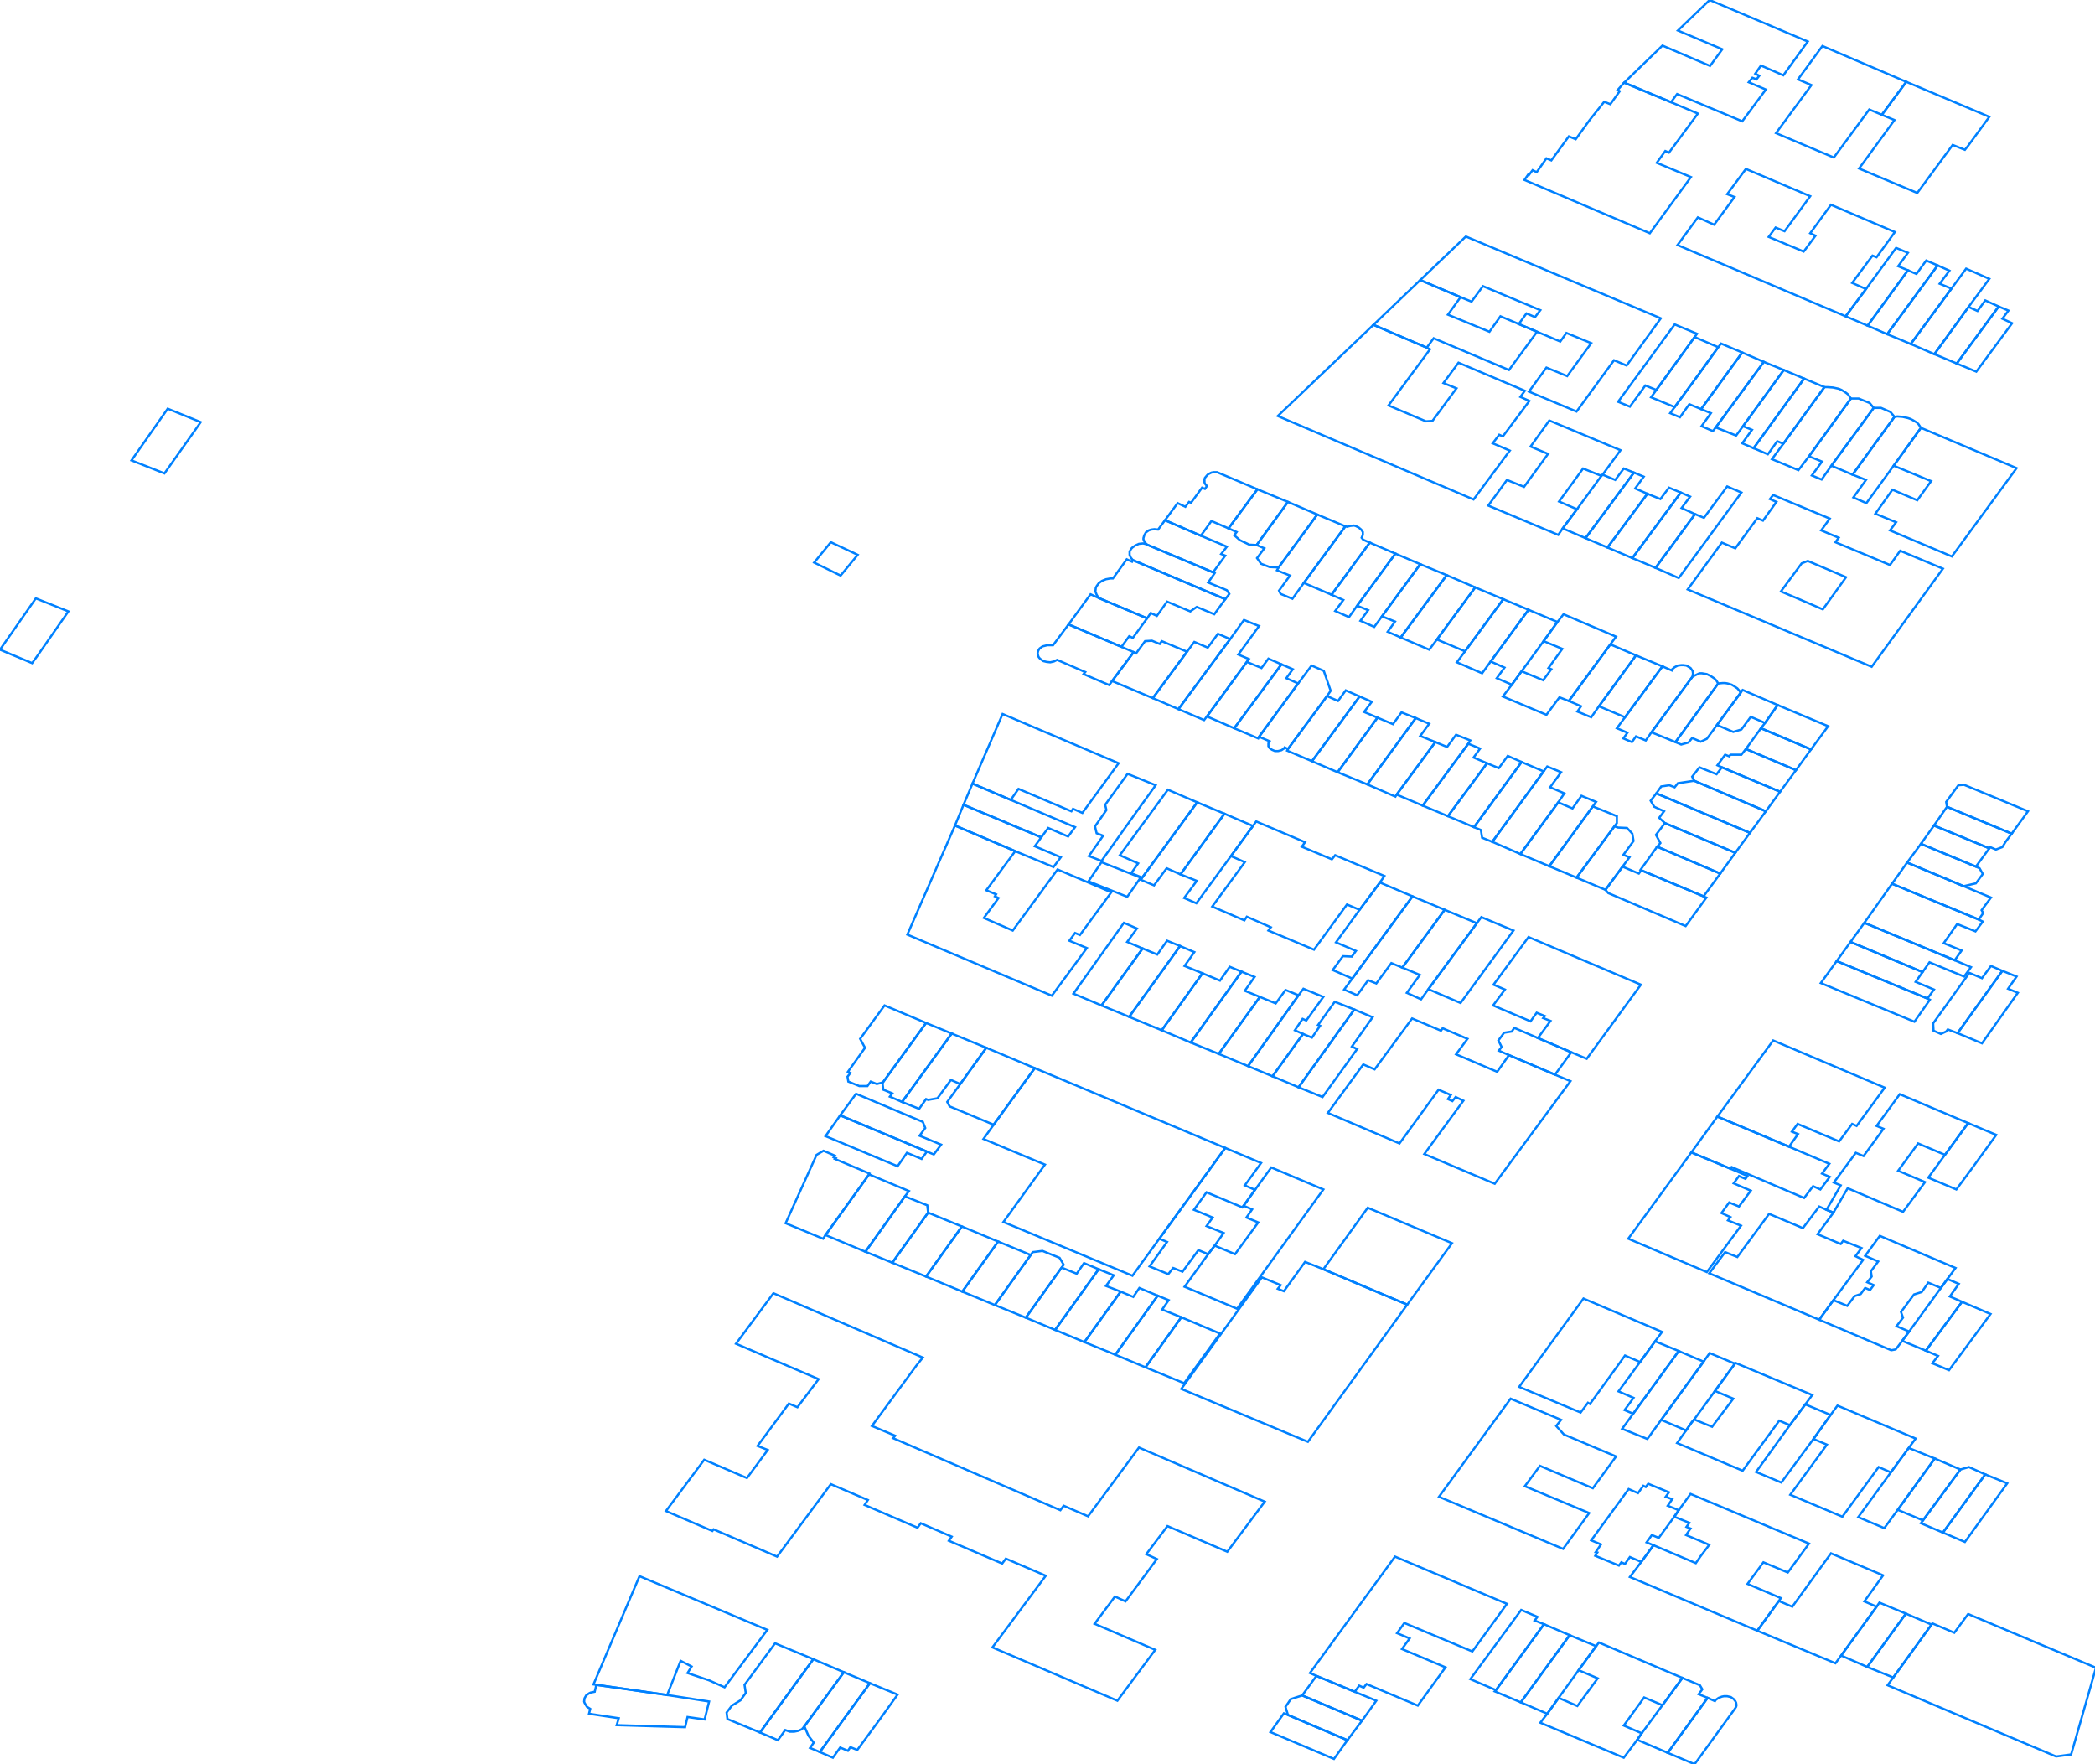 <?xml version="1.0" encoding="iso-8859-1" standalone="no"?>
<!DOCTYPE svg PUBLIC "-//W3C//DTD SVG 1.0//EN" "http://www.w3.org/TR/2001/REC-SVG-20010904/DTD/svg10.dtd">
<svg xmlns="http://www.w3.org/2000/svg" width="950" height="800">
<path style="fill:rgb(255, 0, 0);fill-opacity:0;fill-rule:evenodd;stroke:rgb(0, 129, 255);stroke-width:1;" d="M 301.984, 685.187 L 319.335, 661.929 L 338.717, 670.235 L 348.131, 657.499 L 343.516, 655.653 L 357.73, 636.456 L 361.606, 638.117 L 371.204, 625.381 L 333.733, 609.322 L 350.715, 586.433 L 418.459, 615.598 L 415.505, 619.289 L 395.385, 646.608 L 405.907, 651.038 L 404.984, 652.146 L 480.849, 684.818 L 482.326, 682.787 L 493.401, 687.587 L 516.474, 656.391 L 573.512, 680.941 L 556.53, 703.646 L 529.395, 692.017 L 519.797, 704.753 L 524.596, 706.968 L 511.491, 724.689 L 510.383, 726.165 L 505.584, 723.95 L 496.354, 736.317 L 523.858, 748.131 L 506.691, 771.204 L 450.023, 747.024 L 474.204, 714.536 L 456.114, 706.784 L 454.453, 708.999 L 430.272, 698.662 L 431.564, 696.816 L 417.536, 690.725 L 416.059, 692.755 L 392.063, 682.418 L 393.539, 680.203 L 376.742, 673.004 L 352.377, 705.861 L 323.581, 693.493 L 323.027, 694.232 L 301.984, 685.187 z "/>
<path style="fill:rgb(0, 255, 0);fill-opacity:0;fill-rule:evenodd;stroke:rgb(0, 129, 255);stroke-width:1;" d="M 445.962, 516.474 L 450.577, 510.014 L 469.22, 484.356 L 555.607, 520.535 L 525.704, 561.698 L 513.521, 578.496 L 455.007, 554.13 L 473.835, 528.103 L 445.962, 516.474 z "/>
<path style="fill:rgb(0, 0, 255);fill-opacity:0;fill-rule:evenodd;stroke:rgb(0, 129, 255);stroke-width:1;" d="M 535.671, 629.811 L 572.22, 579.234 L 580.711, 582.741 L 579.419, 584.402 L 582.187, 585.51 L 591.786, 572.22 L 600.092, 575.542 L 638.117, 591.601 L 593.078, 653.807 L 535.671, 629.811 z "/>
<path style="fill:rgb(255, 255, 0);fill-opacity:0;fill-rule:evenodd;stroke:rgb(0, 129, 255);stroke-width:1;" d="M 579.419, 188.648 L 622.796, 147.3 L 646.977, 157.637 L 648.454, 158.376 L 629.626, 183.849 L 646.608, 191.048 L 649.562, 190.863 L 660.452, 176.096 L 654.545, 173.696 L 661.375, 164.467 L 691.463, 177.204 L 689.432, 179.972 L 693.493, 181.818 L 681.495, 197.877 L 679.834, 197.139 L 676.88, 201.015 L 684.633, 204.338 L 668.205, 226.488 L 579.419, 188.648 z "/>
<path style="fill:rgb(255, 0, 0);fill-opacity:0;fill-rule:evenodd;stroke:rgb(0, 129, 255);stroke-width:1;" d="M 765.298, 267.282 L 780.803, 246.054 L 786.894, 248.639 L 796.862, 234.979 L 799.446, 236.087 L 805.538, 227.596 L 802.584, 226.304 L 804.061, 224.458 L 829.719, 235.164 L 825.842, 240.517 L 833.779, 243.839 L 832.303, 245.87 L 857.037, 256.207 L 861.652, 249.746 L 881.034, 257.868 L 848.731, 302.353 L 765.298, 267.282 z M 807.568, 268.205 L 815.874, 271.712 L 826.581, 276.327 L 837.102, 261.744 L 819.751, 254.361 L 816.982, 255.468 L 807.568, 268.205 z "/>
<path style="fill:rgb(0, 255, 0);fill-opacity:0;fill-rule:evenodd;stroke:rgb(0, 129, 255);stroke-width:1;" d="M 602.123, 504.661 L 618.182, 482.695 L 623.35, 484.91 L 640.332, 461.837 L 653.438, 467.374 L 654.176, 466.267 L 665.436, 471.066 L 660.268, 478.08 L 678.911, 486.018 L 684.264, 478.449 L 705.122, 487.31 L 712.137, 490.263 L 677.803, 536.779 L 645.87, 523.304 L 663.59, 499.123 L 660.083, 497.462 L 658.606, 499.308 L 656.576, 498.385 L 657.868, 496.539 L 652.33, 494.139 L 634.61, 518.505 L 602.123, 504.661 z "/>
<path style="fill:rgb(0, 0, 255);fill-opacity:0;fill-rule:evenodd;stroke:rgb(0, 129, 255);stroke-width:1;" d="M 855.93, 764.19 L 858.514, 760.683 L 875.865, 736.687 L 876.234, 736.133 L 886.202, 740.378 L 892.478, 731.887 L 950.438, 756.253 L 939.179, 795.57 L 932.349, 796.493 L 855.93, 764.19 z "/>
<path style="fill:rgb(255, 255, 0);fill-opacity:0;fill-rule:evenodd;stroke:rgb(0, 129, 255);stroke-width:1;" d="M 411.444, 423.812 L 433.041, 374.342 L 460.36, 385.971 L 447.254, 403.692 L 451.684, 405.538 L 451.131, 406.461 L 452.792, 407.199 L 446.147, 416.244 L 459.252, 421.966 L 479.557, 394.278 L 503.922, 404.615 L 489.709, 423.996 L 487.494, 423.073 L 484.91, 426.581 L 492.847, 429.903 L 476.973, 451.5 L 411.444, 423.812 z "/>
<path style="fill:rgb(255, 0, 0);fill-opacity:0;fill-rule:evenodd;stroke:rgb(0, 129, 255);stroke-width:1;" d="M 760.683, 111.121 L 769.912, 98.57 L 777.296, 101.892 L 786.525, 89.34 L 783.203, 88.048 L 791.694, 76.604 L 820.858, 88.971 L 809.229, 104.845 L 805.168, 103.184 L 802.03, 107.43 L 817.905, 114.075 L 823.258, 106.876 L 820.858, 105.768 L 830.272, 92.847 L 859.252, 105.215 L 850.946, 116.659 L 849.1, 115.921 L 839.871, 128.288 L 846.147, 131.057 L 836.917, 143.424 L 760.683, 111.121 z "/>
<path style="fill:rgb(0, 255, 0);fill-opacity:0;fill-rule:evenodd;stroke:rgb(0, 129, 255);stroke-width:1;" d="M 594.001, 758.653 L 632.58, 705.861 L 683.341, 727.273 L 667.651, 748.869 L 636.825, 735.948 L 633.503, 740.563 L 639.225, 742.963 L 635.718, 747.762 L 655.468, 756.068 L 642.916, 773.419 L 619.659, 763.636 L 618.366, 765.298 L 616.336, 764.375 L 614.305, 767.144 L 596.954, 759.945 L 594.001, 758.653 z "/>
<path style="fill:rgb(0, 0, 255);fill-opacity:0;fill-rule:evenodd;stroke:rgb(0, 129, 255);stroke-width:1;" d="M 644.024, 126.996 L 664.698, 107.245 L 753.115, 144.347 L 737.61, 165.759 L 731.887, 163.359 L 714.905, 186.617 L 693.309, 177.573 L 701.246, 166.682 L 710.66, 170.558 L 721.551, 155.607 L 710.291, 150.992 L 707.522, 154.868 L 697, 150.438 L 688.694, 146.931 L 692.201, 142.132 L 696.078, 143.793 L 698.477, 140.655 L 672.45, 129.765 L 667.282, 136.779 L 662.298, 134.749 L 644.024, 126.996 z "/>
<path style="fill:rgb(255, 255, 0);fill-opacity:0;fill-rule:evenodd;stroke:rgb(0, 129, 255);stroke-width:1;" d="M 691.278, 81.587 L 692.94, 79.188 L 693.309, 79.372 L 694.97, 77.157 L 696.816, 78.08 L 701.246, 71.804 L 703.461, 72.727 L 711.398, 61.837 L 714.536, 63.129 L 720.812, 54.453 L 727.457, 46.147 L 730.226, 47.254 L 734.472, 41.347 L 733.549, 40.794 L 736.502, 37.471 L 757.73, 46.331 L 769.912, 51.5 L 756.807, 69.22 L 755.145, 68.482 L 751.269, 73.835 L 766.774, 80.295 L 748.131, 105.768 L 691.278, 81.587 z "/>
<path style="fill:rgb(255, 0, 0);fill-opacity:0;fill-rule:evenodd;stroke:rgb(0, 129, 255);stroke-width:1;" d="M 652.515, 678.726 L 685.002, 634.241 L 707.891, 643.839 L 705.676, 646.608 L 709.183, 650.485 L 732.81, 660.452 L 722.289, 674.85 L 698.293, 664.698 L 691.463, 673.927 L 720.628, 686.11 L 708.814, 702.353 L 652.515, 678.726 z "/>
<path style="fill:rgb(0, 255, 0);fill-opacity:0;fill-rule:evenodd;stroke:rgb(0, 129, 255);stroke-width:1;" d="M 269.128, 763.821 L 289.986, 714.721 L 347.946, 739.086 L 328.565, 765.113 L 321.551, 761.975 L 311.767, 758.653 L 313.613, 755.699 L 308.629, 753.115 L 302.538, 768.62 L 270.42, 764.006 L 269.128, 763.821 z "/>
<path style="fill:rgb(0, 0, 255);fill-opacity:0;fill-rule:evenodd;stroke:rgb(0, 129, 255);stroke-width:1;" d="M 549.7, 411.075 L 564.467, 390.955 L 558.191, 388.186 L 568.159, 374.527 L 569.635, 372.497 L 591.786, 381.91 L 590.309, 383.941 L 603.969, 389.663 L 605.445, 387.817 L 627.78, 397.231 L 625.75, 400.185 L 616.521, 412.552 L 610.798, 410.152 L 595.847, 430.641 L 575.173, 421.966 L 576.281, 420.489 L 565.39, 415.69 L 564.282, 417.351 L 549.7, 411.075 z "/>
<path style="fill:rgb(255, 255, 0);fill-opacity:0;fill-rule:evenodd;stroke:rgb(0, 129, 255);stroke-width:1;" d="M 739.086, 715.09 L 744.255, 708.26 L 749.792, 700.692 L 768.989, 708.814 L 771.02, 705.861 L 775.081, 700.508 L 764.559, 696.078 L 766.59, 693.124 L 764.744, 692.386 L 766.036, 690.54 L 759.206, 687.771 L 761.237, 684.818 L 766.59, 677.434 L 820.305, 699.954 L 810.706, 713.06 L 799.631, 708.445 L 792.432, 718.228 L 807.568, 724.689 L 806.645, 725.981 L 796.862, 739.455 L 739.086, 715.09 z "/>
<path style="fill:rgb(255, 0, 0);fill-opacity:0;fill-rule:evenodd;stroke:rgb(0, 129, 255);stroke-width:1;" d="M 778.772, 506.322 L 804.061, 471.804 L 854.638, 493.216 L 841.901, 510.568 L 839.871, 509.645 L 833.964, 517.582 L 815.136, 509.645 L 812.552, 513.152 L 815.321, 514.259 L 811.26, 519.982 L 778.772, 506.322 z "/>
<path style="fill:rgb(0, 255, 0);fill-opacity:0;fill-rule:evenodd;stroke:rgb(0, 129, 255);stroke-width:1;" d="M 677.065, 455.93 L 682.418, 448.731 L 677.25, 446.516 L 693.124, 424.919 L 744.07, 446.516 L 719.52, 480.111 L 712.506, 477.157 L 697.37, 470.697 L 703.092, 462.944 L 699.769, 461.652 L 700.508, 460.729 L 696.816, 459.252 L 694.047, 463.129 L 677.065, 455.93 z "/>
<path style="fill:rgb(0, 0, 255);fill-opacity:0;fill-rule:evenodd;stroke:rgb(0, 129, 255);stroke-width:1;" d="M 850.392, 232.949 L 858.145, 222.058 L 869.405, 226.857 L 875.681, 218.182 L 858.699, 211.168 L 871.066, 194.001 L 914.444, 212.275 L 885.095, 252.33 L 857.037, 240.517 L 859.806, 236.825 L 850.392, 232.949 z "/>
<path style="fill:rgb(255, 255, 0);fill-opacity:0;fill-rule:evenodd;stroke:rgb(0, 129, 255);stroke-width:1;" d="M 775.081, 577.388 L 782.28, 567.79 L 787.817, 570.005 L 802.215, 550.438 L 817.536, 556.899 L 824.919, 547.116 L 828.242, 548.593 L 831.38, 549.885 L 824.181, 559.668 L 834.702, 564.098 L 835.81, 562.621 L 844.116, 565.944 L 841.347, 569.635 L 844.855, 571.297 L 831.38, 589.571 L 824.919, 598.431 L 775.081, 577.388 z "/>
<path style="fill:rgb(255, 0, 0);fill-opacity:0;fill-rule:evenodd;stroke:rgb(0, 129, 255);stroke-width:1;" d="M 440.978, 355.33 L 454.638, 323.766 L 507.245, 346.101 L 490.817, 368.62 L 486.571, 366.774 L 485.833, 367.882 L 461.837, 357.73 L 458.329, 362.713 L 440.978, 355.33 z "/>
<path style="fill:rgb(0, 255, 0);fill-opacity:0;fill-rule:evenodd;stroke:rgb(0, 129, 255);stroke-width:1;" d="M 738.348, 561.698 L 766.959, 522.566 L 784.679, 529.949 L 792.432, 533.272 L 791.509, 534.564 L 788.556, 533.272 L 786.156, 536.594 L 793.909, 539.917 L 788.556, 547.116 L 784.126, 545.27 L 780.618, 550.069 L 784.679, 551.915 L 783.572, 553.392 L 789.479, 555.791 L 773.973, 576.834 L 738.348, 561.698 z "/>
<path style="fill:rgb(0, 0, 255);fill-opacity:0;fill-rule:evenodd;stroke:rgb(0, 129, 255);stroke-width:1;" d="M 688.879, 628.888 L 718.043, 588.832 L 753.669, 603.969 L 750.531, 608.214 L 743.701, 617.628 L 736.871, 614.675 L 720.997, 636.641 L 720.074, 636.087 L 716.751, 640.517 L 688.879, 628.888 z "/>
<path style="fill:rgb(255, 255, 0);fill-opacity:0;fill-rule:evenodd;stroke:rgb(0, 129, 255);stroke-width:1;" d="M 698.477, 781.172 L 701.615, 777.111 L 706.784, 769.912 L 715.275, 773.604 L 724.504, 761.052 L 715.828, 757.36 L 723.766, 746.47 L 725.058, 744.808 L 762.898, 760.868 L 753.853, 773.235 L 745.547, 769.728 L 736.317, 782.464 L 744.439, 785.971 L 742.409, 788.925 L 736.317, 797.047 L 698.477, 781.172 z "/>
<path style="fill:rgb(255, 0, 0);fill-opacity:0;fill-rule:evenodd;stroke:rgb(0, 129, 255);stroke-width:1;" d="M 843.009, 76.419 L 859.068, 54.453 L 853.346, 52.053 L 864.421, 37.102 L 902.077, 52.977 L 892.478, 66.082 L 891.001, 67.928 L 885.464, 65.713 L 869.405, 87.494 L 843.009, 76.419 z "/>
<path style="fill:rgb(0, 255, 0);fill-opacity:0;fill-rule:evenodd;stroke:rgb(0, 129, 255);stroke-width:1;" d="M 805.353, 60.36 L 821.412, 38.579 L 815.321, 35.995 L 826.396, 20.858 L 864.421, 37.102 L 853.346, 52.053 L 847.623, 49.654 L 831.564, 71.435 L 805.353, 60.36 z "/>
<path style="fill:rgb(0, 0, 255);fill-opacity:0;fill-rule:evenodd;stroke:rgb(0, 129, 255);stroke-width:1;" d="M 537.148, 583.479 L 547.854, 568.713 L 550.808, 564.836 L 560.037, 568.713 L 570.558, 554.315 L 565.205, 552.1 L 567.79, 548.408 L 563.913, 546.747 L 569.082, 539.548 L 576.465, 529.395 L 600.092, 539.363 L 560.96, 593.447 L 537.148, 583.479 z "/>
<path style="fill:rgb(255, 255, 0);fill-opacity:0;fill-rule:evenodd;stroke:rgb(0, 129, 255);stroke-width:1;" d="M 796.862, 739.455 L 806.645, 725.981 L 812.737, 728.565 L 830.272, 704.384 L 853.899, 714.352 L 845.408, 726.165 L 850.946, 728.565 L 834.887, 750.715 L 832.303, 754.222 L 796.862, 739.455 z "/>
<path style="fill:rgb(255, 0, 0);fill-opacity:0;fill-rule:evenodd;stroke:rgb(0, 129, 255);stroke-width:1;" d="M 828.242, 548.593 L 834.702, 537.517 L 831.564, 536.225 L 841.532, 522.75 L 845.039, 524.227 L 854.084, 511.86 L 850.946, 510.568 L 861.467, 496.17 L 892.478, 509.275 L 881.957, 523.673 L 869.774, 518.505 L 860.729, 530.872 L 872.912, 536.041 L 862.944, 549.515 L 837.84, 538.809 L 831.38, 549.885 L 828.242, 548.593 z "/>
<path style="fill:rgb(0, 255, 0);fill-opacity:0;fill-rule:evenodd;stroke:rgb(0, 129, 255);stroke-width:1;" d="M 811.814, 677.803 L 828.426, 655.099 L 822.335, 652.515 L 830.088, 641.624 L 833.226, 637.379 L 868.666, 652.33 L 865.528, 656.576 L 857.407, 667.651 L 851.869, 665.251 L 835.441, 687.771 L 811.814, 677.803 z "/>
<path style="fill:rgb(0, 0, 255);fill-opacity:0;fill-rule:evenodd;stroke:rgb(0, 129, 255);stroke-width:1;" d="M 600.092, 575.542 L 620.212, 547.67 L 658.422, 563.729 L 638.117, 591.601 L 600.092, 575.542 z "/>
<path style="fill:rgb(255, 255, 0);fill-opacity:0;fill-rule:evenodd;stroke:rgb(0, 129, 255);stroke-width:1;" d="M 760.498, 654.361 L 764.559, 648.639 L 767.144, 644.947 L 768.251, 643.655 L 776.373, 646.977 L 785.971, 634.241 L 777.665, 630.734 L 786.71, 618.366 L 786.894, 617.997 L 821.781, 632.58 L 818.643, 636.825 L 811.629, 646.239 L 806.83, 644.209 L 790.217, 666.913 L 760.498, 654.361 z "/>
<path style="fill:rgb(255, 0, 0);fill-opacity:0;fill-rule:evenodd;stroke:rgb(0, 129, 255);stroke-width:1;" d="M 824.919, 598.431 L 831.38, 589.571 L 837.656, 592.155 L 840.978, 587.725 L 843.747, 586.802 L 845.778, 584.033 L 847.993, 584.956 L 849.654, 582.741 L 846.701, 581.449 L 848.731, 578.865 L 848.362, 576.465 L 851.684, 572.035 L 845.778, 569.451 L 852.423, 560.406 L 886.756, 574.988 L 883.064, 579.972 L 880.111, 584.033 L 874.389, 581.634 L 871.435, 585.879 L 867.928, 586.987 L 862.021, 594.924 L 862.944, 597.508 L 859.991, 601.384 L 865.713, 603.784 L 862.575, 608.03 L 859.622, 611.906 L 857.591, 612.275 L 824.919, 598.431 z "/>
<path style="fill:rgb(0, 255, 0);fill-opacity:0;fill-rule:evenodd;stroke:rgb(0, 129, 255);stroke-width:1;" d="M 674.85, 229.257 L 683.341, 217.628 L 691.094, 220.766 L 701.984, 205.814 L 694.047, 202.492 L 702.538, 190.678 L 734.841, 204.153 L 726.719, 215.228 L 726.165, 215.782 L 717.859, 212.46 L 706.968, 227.411 L 715.09, 230.918 L 708.629, 239.594 L 706.599, 242.547 L 674.85, 229.257 z "/>
<path style="fill:rgb(0, 0, 255);fill-opacity:0;fill-rule:evenodd;stroke:rgb(0, 129, 255);stroke-width:1;" d="M 622.796, 147.3 L 644.024, 126.996 L 662.298, 134.749 L 656.576, 142.686 L 675.404, 150.438 L 680.388, 143.424 L 688.694, 146.931 L 697, 150.438 L 684.264, 167.79 L 650.115, 153.392 L 646.977, 157.637 L 622.796, 147.3 z "/>
<path style="fill:rgb(255, 255, 0);fill-opacity:0;fill-rule:evenodd;stroke:rgb(0, 129, 255);stroke-width:1;" d="M 766.959, 522.566 L 778.772, 506.322 L 811.26, 519.982 L 829.534, 527.734 L 826.211, 532.164 L 829.719, 533.641 L 825.473, 539.363 L 822.15, 537.886 L 818.09, 543.24 L 785.233, 529.211 L 784.679, 529.949 L 766.959, 522.566 z "/>
<path style="fill:rgb(255, 0, 0);fill-opacity:0;fill-rule:evenodd;stroke:rgb(0, 129, 255);stroke-width:1;" d="M 521.274, 574.25 L 529.211, 563.175 L 525.704, 561.698 L 555.607, 520.535 L 571.85, 527.365 L 564.467, 537.517 L 569.082, 539.548 L 563.913, 546.747 L 563.359, 547.485 L 547.116, 540.655 L 541.394, 548.593 L 549.885, 552.1 L 547.116, 555.976 L 554.868, 559.114 L 550.808, 564.836 L 547.854, 568.713 L 543.424, 566.867 L 536.225, 576.65 L 531.98, 574.988 L 529.765, 577.757 L 521.274, 574.25 z "/>
<path style="fill:rgb(0, 255, 0);fill-opacity:0;fill-rule:evenodd;stroke:rgb(0, 129, 255);stroke-width:1;" d="M 681.495, 315.828 L 685.556, 310.475 L 689.986, 304.384 L 699.769, 308.445 L 703.461, 303.461 L 702.169, 302.907 L 708.445, 294.232 L 699.954, 290.725 L 706.23, 282.049 L 708.999, 278.542 L 732.81, 288.694 L 730.226, 292.201 L 711.398, 317.859 L 707.153, 316.198 L 701.246, 324.135 L 681.495, 315.828 z "/>
<path style="fill:rgb(0, 0, 255);fill-opacity:0;fill-rule:evenodd;stroke:rgb(0, 129, 255);stroke-width:1;" d="M 845.408, 418.459 L 857.96, 400.738 L 897.277, 416.982 L 899.123, 417.905 L 895.801, 422.335 L 887.494, 419.012 L 881.403, 427.688 L 889.525, 431.011 L 886.387, 435.441 L 845.408, 418.459 z "/>
<path style="fill:rgb(255, 255, 0);fill-opacity:0;fill-rule:evenodd;stroke:rgb(0, 129, 255);stroke-width:1;" d="M 721.551, 698.477 L 738.533, 675.219 L 742.778, 677.065 L 745.178, 673.743 L 746.285, 674.296 L 747.393, 672.82 L 756.807, 676.696 L 755.33, 678.726 L 758.283, 679.834 L 756.253, 682.787 L 761.237, 684.818 L 759.206, 687.771 L 752.192, 697.37 L 749.054, 696.078 L 746.654, 699.4 L 749.792, 700.692 L 744.255, 708.26 L 739.086, 706.045 L 736.871, 709.183 L 735.21, 708.445 L 734.102, 709.922 L 723.396, 705.491 L 724.319, 704.015 L 723.581, 703.83 L 725.981, 700.323 L 721.551, 698.477 z "/>
<path style="fill:rgb(255, 0, 0);fill-opacity:0;fill-rule:evenodd;stroke:rgb(0, 129, 255);stroke-width:1;" d="M 496.724, 268.205 L 496.908, 266.544 L 497.277, 265.805 L 498.2, 264.513 L 499.677, 263.406 L 501.523, 262.667 L 503.553, 262.298 L 504.661, 262.298 L 510.937, 253.623 L 513.336, 254.73 L 513.706, 253.992 L 555.607, 271.712 L 550.623, 278.542 L 542.686, 275.219 L 539.732, 277.25 L 529.211, 272.82 L 524.596, 279.28 L 521.827, 277.988 L 520.166, 280.388 L 498.2, 271.158 L 497.277, 269.682 L 496.724, 268.205 z "/>
<path style="fill:rgb(0, 255, 0);fill-opacity:0;fill-rule:evenodd;stroke:rgb(0, 129, 255);stroke-width:1;" d="M 356.253, 554.684 L 370.281, 523.673 L 373.419, 521.827 L 378.588, 524.042 L 378.034, 524.781 L 378.957, 525.15 L 378.588, 525.519 L 394.278, 532.164 L 394.093, 532.533 L 374.342, 560.037 L 373.235, 561.698 L 356.253, 554.684 z "/>
<path style="fill:rgb(0, 0, 255);fill-opacity:0;fill-rule:evenodd;stroke:rgb(0, 129, 255);stroke-width:1;" d="M 429.534, 499.677 L 435.441, 491.555 L 447.254, 475.127 L 469.22, 484.356 L 450.577, 510.014 L 430.641, 501.707 L 429.534, 499.677 z "/>
<path style="fill:rgb(255, 255, 0);fill-opacity:0;fill-rule:evenodd;stroke:rgb(0, 129, 255);stroke-width:1;" d="M 329.488, 776.557 L 331.887, 773.419 L 335.764, 771.02 L 338.163, 767.697 L 337.61, 764.006 L 351.454, 745.178 L 368.805, 752.377 L 344.624, 785.602 L 329.857, 779.511 L 329.488, 776.557 z "/>
<path style="fill:rgb(255, 0, 0);fill-opacity:0;fill-rule:evenodd;stroke:rgb(0, 129, 255);stroke-width:1;" d="M 264.882, 771.574 L 265.067, 770.097 L 265.805, 768.805 L 267.097, 767.882 L 267.836, 767.513 L 269.682, 767.144 L 270.42, 764.006 L 302.538, 768.62 L 321.551, 771.574 L 319.52, 779.695 L 311.767, 778.588 L 310.66, 783.203 L 298.108, 782.833 L 279.649, 782.28 L 280.572, 779.142 L 267.097, 777.111 L 267.651, 774.896 L 266.174, 773.973 L 265.805, 773.419 L 265.067, 772.127 L 264.882, 771.574 z "/>
<path style="fill:rgb(0, 255, 0);fill-opacity:0;fill-rule:evenodd;stroke:rgb(0, 129, 255);stroke-width:1;" d="M 384.31, 488.233 L 385.602, 486.571 L 384.495, 486.018 L 392.247, 475.127 L 390.032, 471.066 L 401.108, 455.93 L 419.935, 463.867 L 400.369, 490.817 L 397.6, 491.555 L 394.832, 490.448 L 393.355, 492.478 L 389.663, 492.478 L 384.679, 490.448 L 384.31, 488.233 z "/>
<path style="fill:rgb(0, 0, 255);fill-opacity:0;fill-rule:evenodd;stroke:rgb(0, 129, 255);stroke-width:1;" d="M 609.506, 448.731 L 613.198, 443.747 L 640.517, 406.461 L 655.099, 412.552 L 635.902, 438.763 L 630.918, 436.733 L 624.089, 445.962 L 620.397, 444.485 L 615.413, 451.315 L 609.506, 448.731 z "/>
<path style="fill:rgb(255, 255, 0);fill-opacity:0;fill-rule:evenodd;stroke:rgb(0, 129, 255);stroke-width:1;" d="M 374.342, 560.037 L 394.093, 532.533 L 412.183, 540.102 L 410.337, 542.501 L 392.432, 567.605 L 374.342, 560.037 z "/>
<path style="fill:rgb(255, 0, 0);fill-opacity:0;fill-rule:evenodd;stroke:rgb(0, 129, 255);stroke-width:1;" d="M 604.338, 439.871 L 608.952, 433.595 L 613.013, 433.779 L 614.859, 431.195 L 605.814, 427.319 L 616.521, 412.552 L 625.75, 400.185 L 640.517, 406.461 L 613.198, 443.747 L 604.338, 439.871 z "/>
<path style="fill:rgb(0, 255, 0);fill-opacity:0;fill-rule:evenodd;stroke:rgb(0, 129, 255);stroke-width:1;" d="M 647.716, 448.546 L 669.682, 418.643 L 671.712, 415.874 L 686.294, 421.966 L 662.298, 454.822 L 647.716, 448.546 z "/>
<path style="fill:rgb(0, 0, 255);fill-opacity:0;fill-rule:evenodd;stroke:rgb(0, 129, 255);stroke-width:1;" d="M 528.288, 235.902 L 534.01, 228.15 L 537.517, 229.811 L 539.179, 227.596 L 540.102, 227.965 L 545.085, 221.135 L 546.377, 221.689 L 547.3, 220.397 L 546.377, 219.289 L 546.193, 218.736 L 546.193, 217.259 L 546.377, 216.705 L 547.3, 215.598 L 547.854, 215.044 L 549.331, 214.305 L 550.254, 214.121 L 551.915, 214.121 L 570.189, 221.874 L 557.084, 239.594 L 549.331, 236.271 L 544.532, 242.916 L 528.288, 235.902 z "/>
<path style="fill:rgb(255, 255, 0);fill-opacity:0;fill-rule:evenodd;stroke:rgb(0, 129, 255);stroke-width:1;" d="M 728.011, 403.507 L 735.764, 392.986 L 743.147, 396.124 L 744.255, 394.647 L 772.497, 406.461 L 773.789, 407.014 L 764.375, 419.935 L 729.303, 404.984 L 728.011, 403.507 z "/>
<path style="fill:rgb(255, 0, 0);fill-opacity:0;fill-rule:evenodd;stroke:rgb(0, 129, 255);stroke-width:1;" d="M 470.512, 296.447 L 470.697, 295.339 L 471.066, 294.601 L 471.435, 294.047 L 472.727, 293.124 L 473.466, 292.94 L 474.942, 292.57 L 476.604, 292.57 L 477.527, 292.57 L 484.541, 283.156 L 508.537, 293.309 L 514.075, 295.708 L 504.292, 308.814 L 503, 310.66 L 491.371, 305.676 L 492.109, 304.753 L 479.372, 299.216 L 477.896, 299.954 L 476.234, 300.323 L 474.573, 300.138 L 473.096, 299.769 L 471.804, 298.846 L 471.251, 298.293 L 470.881, 297.739 L 470.512, 296.447 z "/>
<path style="fill:rgb(0, 255, 0);fill-opacity:0;fill-rule:evenodd;stroke:rgb(0, 129, 255);stroke-width:1;" d="M 635.902, 438.763 L 655.099, 412.552 L 669.682, 418.643 L 647.716, 448.546 L 644.393, 453.161 L 637.933, 450.208 L 643.839, 442.086 L 635.902, 438.763 z "/>
<path style="fill:rgb(0, 0, 255);fill-opacity:0;fill-rule:evenodd;stroke:rgb(0, 129, 255);stroke-width:1;" d="M 344.624, 785.602 L 368.805, 752.377 L 382.649, 758.283 L 364.744, 782.833 L 363.636, 784.126 L 361.975, 784.864 L 360.129, 785.233 L 358.099, 785.233 L 356.068, 784.495 L 352.746, 789.109 L 344.624, 785.602 z "/>
<path style="fill:rgb(255, 255, 0);fill-opacity:0;fill-rule:evenodd;stroke:rgb(0, 129, 255);stroke-width:1;" d="M 507.799, 387.817 L 529.58, 358.099 L 542.87, 363.821 L 517.951, 397.97 L 512.967, 395.939 L 516.105, 391.509 L 507.799, 387.817 z "/>
<path style="fill:rgb(255, 0, 0);fill-opacity:0;fill-rule:evenodd;stroke:rgb(0, 129, 255);stroke-width:1;" d="M 570.928, 334.102 L 588.648, 309.922 L 594.739, 301.8 L 600.277, 304.199 L 603.415, 313.244 L 601.754, 315.644 L 584.033, 339.64 L 582.557, 338.902 L 582.187, 339.455 L 581.08, 340.194 L 579.603, 340.563 L 578.126, 340.563 L 576.834, 340.009 L 575.727, 339.271 L 575.173, 338.348 L 575.173, 337.056 L 575.727, 336.133 L 570.928, 334.102 z "/>
<path style="fill:rgb(0, 255, 0);fill-opacity:0;fill-rule:evenodd;stroke:rgb(0, 129, 255);stroke-width:1;" d="M 512.044, 461.098 L 535.118, 428.98 L 541.578, 431.749 L 537.148, 438.025 L 545.27, 441.347 L 526.811, 467.19 L 512.044, 461.098 z "/>
<path style="fill:rgb(0, 0, 255);fill-opacity:0;fill-rule:evenodd;stroke:rgb(0, 129, 255);stroke-width:1;" d="M 825.658, 445.778 L 832.856, 435.81 L 874.019, 452.792 L 875.127, 453.346 L 868.113, 463.313 L 825.658, 445.778 z "/>
<path style="fill:rgb(255, 255, 0);fill-opacity:0;fill-rule:evenodd;stroke:rgb(0, 129, 255);stroke-width:1;" d="M 534.379, 321.551 L 557.822, 289.802 L 564.098, 281.126 L 570.928, 283.895 L 561.514, 296.816 L 566.313, 298.846 L 565.39, 300.138 L 547.3, 324.873 L 546.008, 326.534 L 534.379, 321.551 z "/>
<path style="fill:rgb(255, 0, 0);fill-opacity:0;fill-rule:evenodd;stroke:rgb(0, 129, 255);stroke-width:1;" d="M 803.507, 208.214 L 808.676, 201.2 L 827.319, 175.542 L 828.611, 175.542 L 831.195, 175.727 L 833.779, 176.281 L 835.072, 176.834 L 837.102, 178.126 L 838.025, 178.865 L 839.317, 180.711 L 820.305, 206.922 L 815.505, 213.198 L 803.507, 208.214 z "/>
<path style="fill:rgb(0, 255, 0);fill-opacity:0;fill-rule:evenodd;stroke:rgb(0, 129, 255);stroke-width:1;" d="M 733.18, 330.226 L 736.871, 325.242 L 753.853, 302.169 L 758.099, 304.015 L 758.283, 303.461 L 759.391, 302.538 L 760.868, 301.8 L 762.344, 301.615 L 763.267, 301.615 L 764.744, 301.8 L 766.59, 302.907 L 767.513, 304.199 L 767.697, 305.307 L 767.513, 306.784 L 748.869, 332.072 L 746.285, 335.764 L 741.855, 333.918 L 740.009, 336.502 L 736.133, 334.841 L 737.979, 332.257 L 733.18, 330.226 z "/>
<path style="fill:rgb(0, 0, 255);fill-opacity:0;fill-rule:evenodd;stroke:rgb(0, 129, 255);stroke-width:1;" d="M 409.045, 499.677 L 431.564, 468.666 L 447.254, 475.127 L 435.441, 491.555 L 431.195, 489.709 L 425.104, 498.016 L 420.858, 498.754 L 419.935, 498.385 L 416.797, 502.815 L 409.045, 499.677 z "/>
<path style="fill:rgb(255, 255, 0);fill-opacity:0;fill-rule:evenodd;stroke:rgb(0, 129, 255);stroke-width:1;" d="M 735.579, 647.9 L 740.563, 641.071 L 761.237, 612.644 L 772.497, 617.443 L 753.299, 643.839 L 747.024, 652.515 L 735.579, 647.9 z "/>
<path style="fill:rgb(255, 0, 0);fill-opacity:0;fill-rule:evenodd;stroke:rgb(0, 129, 255);stroke-width:1;" d="M 535.302, 396.493 L 555.238, 368.989 L 568.159, 374.527 L 558.191, 388.186 L 542.501, 409.599 L 536.964, 407.199 L 542.686, 399.446 L 535.302, 396.493 z "/>
<path style="fill:rgb(0, 255, 0);fill-opacity:0;fill-rule:evenodd;stroke:rgb(0, 129, 255);stroke-width:1;" d="M 519.428, 620.028 L 535.671, 597.323 L 553.207, 604.707 L 536.964, 627.227 L 519.428, 620.028 z "/>
<path style="fill:rgb(0, 0, 255);fill-opacity:0;fill-rule:evenodd;stroke:rgb(0, 129, 255);stroke-width:1;" d="M 676.696, 381.726 L 699.954, 349.792 L 701.615, 347.577 L 707.891, 350.162 L 702.907, 356.991 L 709.368, 359.76 L 706.599, 363.821 L 689.432, 387.263 L 676.696, 381.726 z "/>
<path style="fill:rgb(255, 255, 0);fill-opacity:0;fill-rule:evenodd;stroke:rgb(0, 129, 255);stroke-width:1;" d="M 517.213, 398.892 L 517.951, 397.97 L 542.87, 363.821 L 555.238, 368.989 L 535.302, 396.493 L 529.026, 393.724 L 523.304, 401.477 L 517.213, 398.892 z "/>
<path style="fill:rgb(255, 0, 0);fill-opacity:0;fill-rule:evenodd;stroke:rgb(0, 129, 255);stroke-width:1;" d="M 751.084, 359.76 L 753.299, 356.622 L 756.991, 356.068 L 759.391, 356.991 L 760.868, 355.145 L 768.251, 354.038 L 800.738, 367.882 L 793.539, 377.665 L 751.084, 359.76 z "/>
<path style="fill:rgb(0, 255, 0);fill-opacity:0;fill-rule:evenodd;stroke:rgb(0, 129, 255);stroke-width:1;" d="M 742.409, 788.925 L 744.439, 785.971 L 753.853, 773.235 L 762.898, 760.868 L 770.835, 764.19 L 771.943, 766.036 L 770.281, 768.251 L 774.342, 769.912 L 756.253, 794.832 L 742.409, 788.925 z "/>
<path style="fill:rgb(0, 0, 255);fill-opacity:0;fill-rule:evenodd;stroke:rgb(0, 129, 255);stroke-width:1;" d="M 552.653, 477.896 L 571.297, 452.054 L 578.496, 455.007 L 582.926, 448.916 L 588.832, 451.315 L 565.944, 483.433 L 552.653, 477.896 z "/>
<path style="fill:rgb(255, 255, 0);fill-opacity:0;fill-rule:evenodd;stroke:rgb(0, 129, 255);stroke-width:1;" d="M 840.055, 215.228 L 859.068, 189.017 L 860.36, 188.832 L 862.76, 189.017 L 865.159, 189.571 L 866.267, 189.94 L 867.374, 190.494 L 869.22, 191.601 L 869.958, 192.34 L 871.066, 194.001 L 858.699, 211.168 L 846.331, 228.15 L 840.425, 225.565 L 846.147, 217.628 L 840.055, 215.228 z "/>
<path style="fill:rgb(255, 0, 0);fill-opacity:0;fill-rule:evenodd;stroke:rgb(0, 129, 255);stroke-width:1;" d="M 504.292, 308.814 L 514.075, 295.708 L 515.182, 296.262 L 519.243, 290.725 L 522.381, 290.54 L 525.888, 292.017 L 526.811, 290.725 L 538.256, 295.524 L 522.75, 316.567 L 504.292, 308.814 z "/>
<path style="fill:rgb(0, 255, 0);fill-opacity:0;fill-rule:evenodd;stroke:rgb(0, 129, 255);stroke-width:1;" d="M 526.811, 467.19 L 545.27, 441.347 L 553.207, 444.67 L 557.637, 438.394 L 562.99, 440.609 L 539.917, 472.727 L 526.811, 467.19 z "/>
<path style="fill:rgb(0, 0, 255);fill-opacity:0;fill-rule:evenodd;stroke:rgb(0, 129, 255);stroke-width:1;" d="M 842.64, 687.956 L 857.407, 667.651 L 865.528, 656.576 L 877.342, 661.375 L 860.545, 684.633 L 854.453, 692.94 L 842.64, 687.956 z "/>
<path style="fill:rgb(255, 255, 0);fill-opacity:0;fill-rule:evenodd;stroke:rgb(0, 129, 255);stroke-width:1;" d="M 579.049, 258.606 L 579.788, 257.314 L 597.323, 233.318 L 610.06, 238.671 L 591.232, 264.329 L 586.064, 271.527 L 580.711, 269.312 L 579.972, 267.836 L 584.956, 261.006 L 579.049, 258.606 z "/>
<path style="fill:rgb(255, 0, 0);fill-opacity:0;fill-rule:evenodd;stroke:rgb(0, 129, 255);stroke-width:1;" d="M 419.935, 578.865 L 436.179, 556.161 L 452.607, 562.99 L 436.364, 585.695 L 419.935, 578.865 z "/>
<path style="fill:rgb(0, 255, 0);fill-opacity:0;fill-rule:evenodd;stroke:rgb(0, 129, 255);stroke-width:1;" d="M 857.96, 400.738 L 864.79, 391.14 L 890.448, 401.846 L 902.815, 407.014 L 898.569, 412.737 L 899.308, 414.029 L 897.277, 416.982 L 857.96, 400.738 z "/>
<path style="fill:rgb(0, 0, 255);fill-opacity:0;fill-rule:evenodd;stroke:rgb(0, 129, 255);stroke-width:1;" d="M 606.553, 350.162 L 624.642, 325.427 L 631.657, 328.38 L 635.533, 323.027 L 641.994, 325.611 L 620.028, 355.699 L 606.553, 350.162 z "/>
<path style="fill:rgb(255, 255, 0);fill-opacity:0;fill-rule:evenodd;stroke:rgb(0, 129, 255);stroke-width:1;" d="M 486.756, 450.577 L 509.645, 418.459 L 515.551, 421.043 L 511.121, 427.134 L 518.136, 430.088 L 499.492, 455.93 L 486.756, 450.577 z "/>
<path style="fill:rgb(255, 0, 0);fill-opacity:0;fill-rule:evenodd;stroke:rgb(0, 129, 255);stroke-width:1;" d="M 635.164, 289.063 L 656.022, 260.821 L 668.943, 266.359 L 651.592, 289.986 L 648.085, 294.601 L 635.164, 289.063 z "/>
<path style="fill:rgb(0, 255, 0);fill-opacity:0;fill-rule:evenodd;stroke:rgb(0, 129, 255);stroke-width:1;" d="M 539.917, 472.727 L 562.99, 440.609 L 568.897, 443.009 L 564.467, 449.285 L 571.297, 452.054 L 552.653, 477.896 L 539.917, 472.727 z "/>
<path style="fill:rgb(0, 0, 255);fill-opacity:0;fill-rule:evenodd;stroke:rgb(0, 129, 255);stroke-width:1;" d="M 689.617, 771.943 L 711.767, 741.486 L 723.766, 746.47 L 715.828, 757.36 L 706.784, 769.912 L 701.615, 777.111 L 689.617, 771.943 z "/>
<path style="fill:rgb(255, 255, 0);fill-opacity:0;fill-rule:evenodd;stroke:rgb(0, 129, 255);stroke-width:1;" d="M 866.451, 155.976 L 884.91, 130.872 L 891.555, 121.827 L 902.077, 126.442 L 892.663, 139.179 L 877.157, 160.591 L 866.451, 155.976 z "/>
<path style="fill:rgb(255, 0, 0);fill-opacity:0;fill-rule:evenodd;stroke:rgb(0, 129, 255);stroke-width:1;" d="M 380.988, 505.768 L 388.186, 495.985 L 418.459, 508.722 L 419.566, 511.491 L 416.982, 514.998 L 426.765, 519.059 L 423.443, 523.489 L 420.305, 522.197 L 380.988, 505.768 z "/>
<path style="fill:rgb(0, 255, 0);fill-opacity:0;fill-rule:evenodd;stroke:rgb(0, 129, 255);stroke-width:1;" d="M 666.728, 761.421 L 689.802, 730.042 L 697.185, 733.18 L 695.893, 734.841 L 700.138, 736.502 L 678.357, 766.405 L 666.728, 761.421 z "/>
<path style="fill:rgb(0, 0, 255);fill-opacity:0;fill-rule:evenodd;stroke:rgb(0, 129, 255);stroke-width:1;" d="M 577.019, 488.048 L 590.863, 468.851 L 594.924, 470.512 L 598.616, 465.159 L 597.693, 464.79 L 605.261, 454.269 L 614.121, 457.776 L 588.832, 493.032 L 577.019, 488.048 z "/>
<path style="fill:rgb(255, 255, 0);fill-opacity:0;fill-rule:evenodd;stroke:rgb(0, 129, 255);stroke-width:1;" d="M 499.492, 455.93 L 518.136, 430.088 L 524.781, 432.856 L 529.211, 426.581 L 535.118, 428.98 L 512.044, 461.098 L 499.492, 455.93 z "/>
<path style="fill:rgb(255, 0, 0);fill-opacity:0;fill-rule:evenodd;stroke:rgb(0, 129, 255);stroke-width:1;" d="M 677.803, 766.959 L 678.357, 766.405 L 700.138, 736.502 L 711.767, 741.486 L 689.617, 771.943 L 677.803, 766.959 z "/>
<path style="fill:rgb(0, 255, 0);fill-opacity:0;fill-rule:evenodd;stroke:rgb(0, 129, 255);stroke-width:1;" d="M 371.758, 794.462 L 394.462, 763.267 L 407.014, 768.436 L 399.446, 778.957 L 388.74, 793.539 L 385.602, 792.247 L 384.495, 793.909 L 380.988, 792.432 L 377.665, 797.047 L 371.758, 794.462 z "/>
<path style="fill:rgb(0, 0, 255);fill-opacity:0;fill-rule:evenodd;stroke:rgb(0, 129, 255);stroke-width:1;" d="M 750.715, 257.499 L 768.62, 233.133 L 772.681, 234.795 L 783.203, 220.581 L 789.663, 223.35 L 761.237, 262.114 L 750.715, 257.499 z "/>
<path style="fill:rgb(255, 255, 0);fill-opacity:0;fill-rule:evenodd;stroke:rgb(0, 129, 255);stroke-width:1;" d="M 748.5, 363.083 L 751.084, 359.76 L 793.539, 377.665 L 786.894, 386.71 L 754.961, 373.235 L 752.377, 370.835 L 754.592, 367.882 L 750.162, 365.851 L 748.5, 363.083 z "/>
<path style="fill:rgb(255, 0, 0);fill-opacity:0;fill-rule:evenodd;stroke:rgb(0, 129, 255);stroke-width:1;" d="M 839.132, 427.134 L 845.408, 418.459 L 886.387, 435.441 L 893.77, 438.579 L 890.632, 442.824 L 874.942, 436.364 L 871.804, 440.794 L 839.132, 427.134 z "/>
<path style="fill:rgb(0, 255, 0);fill-opacity:0;fill-rule:evenodd;stroke:rgb(0, 129, 255);stroke-width:1;" d="M 796.308, 667.467 L 811.629, 646.239 L 818.643, 636.825 L 830.088, 641.624 L 822.335, 652.515 L 807.753, 672.266 L 796.308, 667.467 z "/>
<path style="fill:rgb(0, 0, 255);fill-opacity:0;fill-rule:evenodd;stroke:rgb(0, 129, 255);stroke-width:1;" d="M 451.131, 591.786 L 467.374, 569.082 L 468.297, 567.79 L 472.727, 567.236 L 480.48, 570.374 L 482.326, 573.512 L 481.403, 574.804 L 465.159, 597.508 L 451.131, 591.786 z "/>
<path style="fill:rgb(255, 255, 0);fill-opacity:0;fill-rule:evenodd;stroke:rgb(0, 129, 255);stroke-width:1;" d="M 491.74, 608.583 L 508.168, 585.695 L 513.89, 588.094 L 516.659, 584.033 L 524.965, 587.54 L 505.768, 614.305 L 491.74, 608.583 z "/>
<path style="fill:rgb(255, 0, 0);fill-opacity:0;fill-rule:evenodd;stroke:rgb(0, 129, 255);stroke-width:1;" d="M 436.917, 364.928 L 440.978, 355.33 L 458.329, 362.713 L 487.494, 375.081 L 484.356, 379.326 L 475.311, 375.45 L 472.174, 379.695 L 436.917, 364.928 z "/>
<path style="fill:rgb(0, 255, 0);fill-opacity:0;fill-rule:evenodd;stroke:rgb(0, 129, 255);stroke-width:1;" d="M 493.77, 388.186 L 500.231, 378.957 L 497.277, 377.85 L 496.539, 374.712 L 501.707, 367.328 L 501.154, 364.928 L 511.306, 350.9 L 524.042, 356.068 L 514.075, 369.912 L 499.492, 390.401 L 493.77, 388.186 z "/>
<path style="fill:rgb(0, 0, 255);fill-opacity:0;fill-rule:evenodd;stroke:rgb(0, 129, 255);stroke-width:1;" d="M 400.185, 491.186 L 400.369, 490.817 L 419.935, 463.867 L 431.564, 468.666 L 409.045, 499.677 L 403.507, 497.277 L 404.615, 495.801 L 400.554, 494.139 L 400.185, 491.186 z "/>
<path style="fill:rgb(255, 255, 0);fill-opacity:0;fill-rule:evenodd;stroke:rgb(0, 129, 255);stroke-width:1;" d="M 620.028, 355.699 L 641.994, 325.611 L 648.085, 328.196 L 644.024, 333.733 L 650.854, 336.502 L 633.318, 360.314 L 632.764, 361.237 L 620.028, 355.699 z "/>
<path style="fill:rgb(255, 0, 0);fill-opacity:0;fill-rule:evenodd;stroke:rgb(0, 129, 255);stroke-width:1;" d="M 565.944, 483.433 L 588.832, 451.315 L 591.048, 448.362 L 600.092, 452.054 L 592.34, 462.76 L 590.678, 462.021 L 587.171, 467.19 L 590.863, 468.851 L 577.019, 488.048 L 565.944, 483.433 z "/>
<path style="fill:rgb(0, 255, 0);fill-opacity:0;fill-rule:evenodd;stroke:rgb(0, 129, 255);stroke-width:1;" d="M 588.832, 493.032 L 614.121, 457.776 L 622.427, 461.283 L 613.013, 474.573 L 615.413, 475.681 L 599.723, 497.462 L 588.832, 493.032 z "/>
<path style="fill:rgb(0, 0, 255);fill-opacity:0;fill-rule:evenodd;stroke:rgb(0, 129, 255);stroke-width:1;" d="M 404.615, 572.589 L 420.858, 549.885 L 436.179, 556.161 L 419.935, 578.865 L 404.615, 572.589 z "/>
<path style="fill:rgb(255, 255, 0);fill-opacity:0;fill-rule:evenodd;stroke:rgb(0, 129, 255);stroke-width:1;" d="M 689.432, 387.263 L 706.599, 363.821 L 713.06, 366.59 L 717.12, 360.868 L 723.766, 363.636 L 722.289, 365.667 L 702.538, 392.801 L 689.432, 387.263 z "/>
<path style="fill:rgb(255, 0, 0);fill-opacity:0;fill-rule:evenodd;stroke:rgb(0, 129, 255);stroke-width:1;" d="M 484.541, 283.156 L 494.509, 269.497 L 498.2, 271.158 L 520.166, 280.388 L 513.706, 289.248 L 512.044, 288.509 L 508.537, 293.309 L 484.541, 283.156 z "/>
<path style="fill:rgb(0, 255, 0);fill-opacity:0;fill-rule:evenodd;stroke:rgb(0, 129, 255);stroke-width:1;" d="M 59.622, 208.768 L 76.05, 185.325 L 91.001, 191.417 L 89.34, 193.816 L 74.573, 214.675 L 59.622, 208.768 z "/>
<path style="fill:rgb(0, 0, 255);fill-opacity:0;fill-rule:evenodd;stroke:rgb(0, 129, 255);stroke-width:1;" d="M 433.041, 374.342 L 436.917, 364.928 L 472.174, 379.695 L 469.22, 383.756 L 481.034, 388.74 L 477.711, 393.17 L 460.36, 385.971 L 433.041, 374.342 z "/>
<path style="fill:rgb(255, 255, 0);fill-opacity:0;fill-rule:evenodd;stroke:rgb(0, 129, 255);stroke-width:1;" d="M 753.299, 643.839 L 772.497, 617.443 L 775.265, 613.567 L 786.71, 618.366 L 777.665, 630.734 L 768.251, 643.655 L 767.144, 644.947 L 764.559, 648.639 L 753.299, 643.839 z "/>
<path style="fill:rgb(255, 0, 0);fill-opacity:0;fill-rule:evenodd;stroke:rgb(0, 129, 255);stroke-width:1;" d="M 675.958, 299.954 L 693.124, 276.511 L 706.23, 282.049 L 699.954, 290.725 L 689.986, 304.384 L 685.556, 310.475 L 678.726, 307.522 L 682.234, 302.723 L 675.958, 299.954 z "/>
<path style="fill:rgb(0, 255, 0);fill-opacity:0;fill-rule:evenodd;stroke:rgb(0, 129, 255);stroke-width:1;" d="M 518.505, 244.024 L 518.874, 242.732 L 519.612, 241.44 L 520.904, 240.517 L 522.012, 240.148 L 523.489, 239.963 L 525.15, 240.148 L 528.288, 235.902 L 544.532, 242.916 L 556.345, 247.9 L 553.761, 251.223 L 555.607, 251.961 L 550.069, 259.529 L 520.166, 246.977 L 519.059, 245.87 L 518.505, 244.578 L 518.505, 244.024 z "/>
<path style="fill:rgb(0, 0, 255);fill-opacity:0;fill-rule:evenodd;stroke:rgb(0, 129, 255);stroke-width:1;" d="M 364.744, 782.833 L 382.649, 758.283 L 394.462, 763.267 L 371.758, 794.462 L 367.328, 792.617 L 368.989, 790.217 L 366.59, 787.079 L 364.744, 782.833 z "/>
<path style="fill:rgb(255, 255, 0);fill-opacity:0;fill-rule:evenodd;stroke:rgb(0, 129, 255);stroke-width:1;" d="M 0, 294.601 L 16.244, 271.343 L 31.011, 277.25 L 16.982, 297.37 L 14.582, 300.692 L 0, 294.601 z "/>
<path style="fill:rgb(255, 0, 0);fill-opacity:0;fill-rule:evenodd;stroke:rgb(0, 129, 255);stroke-width:1;" d="M 547.3, 324.873 L 565.39, 300.138 L 572.035, 302.907 L 575.173, 298.662 L 581.08, 301.246 L 559.668, 330.226 L 547.3, 324.873 z "/>
<path style="fill:rgb(0, 255, 0);fill-opacity:0;fill-rule:evenodd;stroke:rgb(0, 129, 255);stroke-width:1;" d="M 702.538, 392.801 L 722.289, 365.667 L 733.18, 370.097 L 733.18, 373.235 L 732.072, 374.712 L 714.905, 397.97 L 702.538, 392.801 z "/>
<path style="fill:rgb(0, 0, 255);fill-opacity:0;fill-rule:evenodd;stroke:rgb(0, 129, 255);stroke-width:1;" d="M 436.364, 585.695 L 452.607, 562.99 L 467.374, 569.082 L 451.131, 591.786 L 436.364, 585.695 z "/>
<path style="fill:rgb(255, 255, 0);fill-opacity:0;fill-rule:evenodd;stroke:rgb(0, 129, 255);stroke-width:1;" d="M 478.449, 603.046 L 498.2, 575.542 L 505.03, 578.311 L 501.523, 583.11 L 508.168, 585.695 L 491.74, 608.583 L 478.449, 603.046 z "/>
<path style="fill:rgb(255, 0, 0);fill-opacity:0;fill-rule:evenodd;stroke:rgb(0, 129, 255);stroke-width:1;" d="M 660.637, 300.323 L 664.329, 295.339 L 681.68, 271.712 L 693.124, 276.511 L 675.958, 299.954 L 672.081, 305.307 L 660.637, 300.323 z "/>
<path style="fill:rgb(0, 255, 0);fill-opacity:0;fill-rule:evenodd;stroke:rgb(0, 129, 255);stroke-width:1;" d="M 522.75, 316.567 L 538.256, 295.524 L 541.578, 291.094 L 547.67, 293.678 L 552.284, 287.402 L 557.822, 289.802 L 534.379, 321.551 L 522.75, 316.567 z "/>
<path style="fill:rgb(0, 0, 255);fill-opacity:0;fill-rule:evenodd;stroke:rgb(0, 129, 255);stroke-width:1;" d="M 465.159, 597.508 L 481.403, 574.804 L 488.233, 577.573 L 491.555, 572.773 L 498.2, 575.542 L 478.449, 603.046 L 465.159, 597.508 z "/>
<path style="fill:rgb(255, 255, 0);fill-opacity:0;fill-rule:evenodd;stroke:rgb(0, 129, 255);stroke-width:1;" d="M 756.253, 794.832 L 774.342, 769.912 L 777.665, 771.389 L 778.034, 770.835 L 779.326, 769.912 L 780.803, 769.359 L 781.726, 769.174 L 783.203, 769.174 L 784.864, 769.543 L 786.156, 770.466 L 786.894, 771.389 L 787.263, 772.127 L 787.448, 773.235 L 787.263, 773.973 L 786.525, 775.081 L 768.436, 800 L 756.253, 794.832 z "/>
<path style="fill:rgb(255, 0, 0);fill-opacity:0;fill-rule:evenodd;stroke:rgb(0, 129, 255);stroke-width:1;" d="M 505.768, 614.305 L 524.965, 587.54 L 529.949, 589.571 L 526.996, 593.816 L 535.671, 597.323 L 519.428, 620.028 L 505.768, 614.305 z "/>
<path style="fill:rgb(0, 255, 0);fill-opacity:0;fill-rule:evenodd;stroke:rgb(0, 129, 255);stroke-width:1;" d="M 374.342, 515.182 L 380.988, 505.768 L 420.305, 522.197 L 417.905, 525.519 L 411.26, 522.75 L 407.014, 528.842 L 374.342, 515.182 z "/>
<path style="fill:rgb(0, 0, 255);fill-opacity:0;fill-rule:evenodd;stroke:rgb(0, 129, 255);stroke-width:1;" d="M 591.232, 264.329 L 610.06, 238.671 L 610.798, 238.856 L 612.275, 238.486 L 613.936, 238.302 L 614.675, 238.486 L 616.151, 239.225 L 617.259, 240.148 L 617.997, 241.255 L 617.997, 242.547 L 617.443, 243.839 L 618.182, 244.762 L 621.135, 246.054 L 603.784, 269.682 L 591.232, 264.329 z "/>
<path style="fill:rgb(255, 255, 0);fill-opacity:0;fill-rule:evenodd;stroke:rgb(0, 129, 255);stroke-width:1;" d="M 656.576, 370.097 L 674.296, 346.101 L 679.649, 348.316 L 683.71, 342.778 L 689.986, 345.547 L 668.389, 375.081 L 656.576, 370.097 z "/>
<path style="fill:rgb(255, 0, 0);fill-opacity:0;fill-rule:evenodd;stroke:rgb(0, 129, 255);stroke-width:1;" d="M 874.389, 534.01 L 881.957, 523.673 L 892.478, 509.275 L 905.215, 514.629 L 894.509, 529.395 L 887.125, 539.363 L 874.389, 534.01 z "/>
<path style="fill:rgb(0, 255, 0);fill-opacity:0;fill-rule:evenodd;stroke:rgb(0, 129, 255);stroke-width:1;" d="M 633.318, 360.314 L 650.854, 336.502 L 656.207, 338.717 L 660.268, 333.18 L 666.728, 335.764 L 665.805, 337.24 L 645.132, 365.298 L 633.318, 360.314 z "/>
<path style="fill:rgb(0, 0, 255);fill-opacity:0;fill-rule:evenodd;stroke:rgb(0, 129, 255);stroke-width:1;" d="M 711.398, 317.859 L 730.226, 292.201 L 741.855, 297.185 L 725.058, 320.258 L 721.551, 325.242 L 715.275, 322.658 L 716.936, 320.258 L 711.398, 317.859 z "/>
<path style="fill:rgb(255, 255, 0);fill-opacity:0;fill-rule:evenodd;stroke:rgb(0, 129, 255);stroke-width:1;" d="M 832.856, 435.81 L 839.132, 427.134 L 871.804, 440.794 L 868.666, 445.224 L 876.973, 448.731 L 874.019, 452.792 L 832.856, 435.81 z "/>
<path style="fill:rgb(255, 0, 0);fill-opacity:0;fill-rule:evenodd;stroke:rgb(0, 129, 255);stroke-width:1;" d="M 873.281, 612.46 L 889.709, 590.309 L 902.63, 595.847 L 883.802, 621.32 L 876.234, 618.182 L 878.819, 614.859 L 873.281, 612.46 z "/>
<path style="fill:rgb(0, 255, 0);fill-opacity:0;fill-rule:evenodd;stroke:rgb(0, 129, 255);stroke-width:1;" d="M 569.82, 247.162 L 584.033, 227.596 L 597.323, 233.318 L 579.788, 257.314 L 575.727, 257.13 L 571.85, 255.653 L 570.005, 253.069 L 573.327, 248.639 L 569.82, 247.162 z "/>
<path style="fill:rgb(0, 0, 255);fill-opacity:0;fill-rule:evenodd;stroke:rgb(0, 129, 255);stroke-width:1;" d="M 594.924, 345.178 L 616.521, 315.828 L 622.058, 318.228 L 618.551, 322.843 L 624.642, 325.427 L 606.553, 350.162 L 594.924, 345.178 z "/>
<path style="fill:rgb(255, 255, 0);fill-opacity:0;fill-rule:evenodd;stroke:rgb(0, 129, 255);stroke-width:1;" d="M 733.733, 182.187 L 759.391, 147.116 L 769.543, 151.361 L 768.436, 152.838 L 751.084, 176.834 L 746.101, 174.804 L 739.086, 184.402 L 733.733, 182.187 z "/>
<path style="fill:rgb(255, 0, 0);fill-opacity:0;fill-rule:evenodd;stroke:rgb(0, 129, 255);stroke-width:1;" d="M 626.673, 279.465 L 644.024, 255.838 L 656.022, 260.821 L 635.164, 289.063 L 629.257, 286.479 L 632.58, 281.864 L 626.673, 279.465 z "/>
<path style="fill:rgb(0, 255, 0);fill-opacity:0;fill-rule:evenodd;stroke:rgb(0, 129, 255);stroke-width:1;" d="M 668.389, 375.081 L 689.986, 345.547 L 699.954, 349.792 L 676.696, 381.726 L 672.081, 379.88 L 671.527, 376.373 L 668.389, 375.081 z "/>
<path style="fill:rgb(0, 0, 255);fill-opacity:0;fill-rule:evenodd;stroke:rgb(0, 129, 255);stroke-width:1;" d="M 583.664, 340.378 L 584.033, 339.64 L 601.754, 315.644 L 606.737, 317.859 L 610.245, 313.06 L 616.521, 315.828 L 594.924, 345.178 L 583.664, 340.378 z "/>
<path style="fill:rgb(255, 255, 0);fill-opacity:0;fill-rule:evenodd;stroke:rgb(0, 129, 255);stroke-width:1;" d="M 882.51, 363.636 L 888.048, 356.068 L 890.632, 355.884 L 919.612, 367.882 L 912.229, 378.034 L 882.88, 365.851 L 882.51, 363.636 z "/>
<path style="fill:rgb(255, 0, 0);fill-opacity:0;fill-rule:evenodd;stroke:rgb(0, 129, 255);stroke-width:1;" d="M 603.784, 269.682 L 621.135, 246.054 L 632.764, 251.038 L 615.413, 274.665 L 611.721, 279.834 L 605.445, 277.065 L 609.137, 272.081 L 603.784, 269.682 z "/>
<path style="fill:rgb(0, 255, 0);fill-opacity:0;fill-rule:evenodd;stroke:rgb(0, 129, 255);stroke-width:1;" d="M 820.305, 206.922 L 839.317, 180.711 L 842.824, 180.711 L 847.808, 182.741 L 849.654, 184.956 L 830.457, 211.168 L 826.027, 217.443 L 821.597, 215.598 L 826.211, 209.322 L 820.305, 206.922 z "/>
<path style="fill:rgb(0, 0, 255);fill-opacity:0;fill-rule:evenodd;stroke:rgb(0, 129, 255);stroke-width:1;" d="M 728.934, 248.269 L 747.024, 223.904 L 752.93, 226.304 L 756.807, 221.135 L 762.16, 223.35 L 740.194, 253.069 L 728.934, 248.269 z "/>
<path style="fill:rgb(255, 255, 0);fill-opacity:0;fill-rule:evenodd;stroke:rgb(0, 129, 255);stroke-width:1;" d="M 651.592, 289.986 L 668.943, 266.359 L 681.68, 271.712 L 664.329, 295.339 L 651.592, 289.986 z "/>
<path style="fill:rgb(255, 0, 0);fill-opacity:0;fill-rule:evenodd;stroke:rgb(0, 129, 255);stroke-width:1;" d="M 392.432, 567.605 L 410.337, 542.501 L 420.489, 546.562 L 420.858, 549.885 L 404.615, 572.589 L 392.432, 567.605 z "/>
<path style="fill:rgb(0, 255, 0);fill-opacity:0;fill-rule:evenodd;stroke:rgb(0, 129, 255);stroke-width:1;" d="M 855.745, 151.546 L 878.634, 120.351 L 883.987, 122.75 L 879.557, 128.657 L 884.91, 130.872 L 866.451, 155.976 L 855.745, 151.546 z "/>
<path style="fill:rgb(0, 0, 255);fill-opacity:0;fill-rule:evenodd;stroke:rgb(0, 129, 255);stroke-width:1;" d="M 645.132, 365.298 L 665.805, 337.24 L 671.158, 339.455 L 668.205, 343.516 L 674.296, 346.101 L 656.576, 370.097 L 645.132, 365.298 z "/>
<path style="fill:rgb(255, 255, 0);fill-opacity:0;fill-rule:evenodd;stroke:rgb(0, 129, 255);stroke-width:1;" d="M 743.886, 394.462 L 751.454, 383.941 L 780.065, 396.124 L 772.497, 406.461 L 744.255, 394.647 L 743.886, 394.462 z "/>
<path style="fill:rgb(255, 0, 0);fill-opacity:0;fill-rule:evenodd;stroke:rgb(0, 129, 255);stroke-width:1;" d="M 615.413, 274.665 L 632.764, 251.038 L 644.024, 255.838 L 626.673, 279.465 L 623.166, 284.264 L 616.89, 281.495 L 620.397, 276.696 L 615.413, 274.665 z "/>
<path style="fill:rgb(0, 255, 0);fill-opacity:0;fill-rule:evenodd;stroke:rgb(0, 129, 255);stroke-width:1;" d="M 748.869, 332.072 L 767.513, 306.784 L 770.651, 305.307 L 771.758, 305.307 L 773.973, 305.676 L 775.819, 306.599 L 777.48, 307.707 L 778.219, 308.445 L 779.142, 309.922 L 759.76, 336.502 L 748.869, 332.072 z "/>
<path style="fill:rgb(0, 0, 255);fill-opacity:0;fill-rule:evenodd;stroke:rgb(0, 129, 255);stroke-width:1;" d="M 748.685, 180.157 L 751.084, 176.834 L 768.436, 152.838 L 779.142, 157.453 L 770.097, 170.005 L 759.391, 184.587 L 748.685, 180.157 z "/>
<path style="fill:rgb(255, 255, 0);fill-opacity:0;fill-rule:evenodd;stroke:rgb(0, 129, 255);stroke-width:1;" d="M 876.604, 464.052 L 893.032, 441.163 L 898.754, 443.563 L 902.815, 438.025 L 907.983, 440.24 L 887.679, 468.482 L 883.249, 466.82 L 882.51, 467.743 L 880.111, 468.851 L 876.788, 467.374 L 876.604, 464.052 z "/>
<path style="fill:rgb(255, 0, 0);fill-opacity:0;fill-rule:evenodd;stroke:rgb(0, 129, 255);stroke-width:1;" d="M 512.229, 251.592 L 512.229, 250.115 L 512.967, 248.823 L 513.521, 248.269 L 514.813, 247.347 L 516.474, 246.608 L 518.32, 246.424 L 519.243, 246.608 L 520.166, 246.977 L 550.069, 259.529 L 550.808, 259.898 L 547.854, 264.144 L 556.345, 267.651 L 557.453, 269.312 L 555.607, 271.712 L 513.706, 253.992 L 512.783, 252.884 L 512.229, 251.592 z "/>
<path style="fill:rgb(0, 255, 0);fill-opacity:0;fill-rule:evenodd;stroke:rgb(0, 129, 255);stroke-width:1;" d="M 750.9, 378.588 L 754.961, 373.235 L 786.894, 386.71 L 780.065, 396.124 L 751.454, 383.941 L 752.93, 382.28 L 750.9, 378.588 z "/>
<path style="fill:rgb(0, 0, 255);fill-opacity:0;fill-rule:evenodd;stroke:rgb(0, 129, 255);stroke-width:1;" d="M 559.668, 330.226 L 581.08, 301.246 L 586.248, 303.461 L 583.295, 307.522 L 588.648, 309.922 L 570.928, 334.102 L 570.558, 334.841 L 559.668, 330.226 z "/>
<path style="fill:rgb(255, 255, 0);fill-opacity:0;fill-rule:evenodd;stroke:rgb(0, 129, 255);stroke-width:1;" d="M 834.887, 750.715 L 850.946, 728.565 L 852.238, 726.719 L 864.236, 731.703 L 846.701, 755.884 L 834.887, 750.715 z "/>
<path style="fill:rgb(255, 0, 0);fill-opacity:0;fill-rule:evenodd;stroke:rgb(0, 129, 255);stroke-width:1;" d="M 887.679, 468.482 L 907.983, 440.24 L 914.444, 442.824 L 910.568, 448.362 L 914.998, 450.208 L 898.754, 473.096 L 887.679, 468.482 z "/>
<path style="fill:rgb(0, 255, 0);fill-opacity:0;fill-rule:evenodd;stroke:rgb(0, 129, 255);stroke-width:1;" d="M 714.905, 397.97 L 732.072, 374.712 L 733.733, 375.265 L 737.794, 375.45 L 740.194, 378.034 L 740.748, 381.357 L 736.133, 387.633 L 738.902, 388.74 L 735.764, 392.986 L 728.011, 403.507 L 714.905, 397.97 z "/>
<path style="fill:rgb(0, 0, 255);fill-opacity:0;fill-rule:evenodd;stroke:rgb(0, 129, 255);stroke-width:1;" d="M 836.917, 143.424 L 846.147, 131.057 L 859.806, 112.413 L 865.159, 114.629 L 860.729, 120.72 L 865.159, 122.566 L 846.885, 147.67 L 836.917, 143.424 z "/>
<path style="fill:rgb(255, 255, 0);fill-opacity:0;fill-rule:evenodd;stroke:rgb(0, 129, 255);stroke-width:1;" d="M 740.194, 253.069 L 762.16, 223.35 L 766.405, 225.196 L 762.529, 230.365 L 768.62, 233.133 L 750.715, 257.499 L 740.194, 253.069 z "/>
<path style="fill:rgb(255, 0, 0);fill-opacity:0;fill-rule:evenodd;stroke:rgb(0, 129, 255);stroke-width:1;" d="M 846.701, 755.884 L 864.236, 731.703 L 875.865, 736.687 L 858.514, 760.683 L 846.701, 755.884 z "/>
<path style="fill:rgb(0, 255, 0);fill-opacity:0;fill-rule:evenodd;stroke:rgb(0, 129, 255);stroke-width:1;" d="M 771.389, 185.51 L 790.032, 159.852 L 799.815, 164.098 L 778.034, 193.816 L 776.742, 195.478 L 771.574, 193.263 L 775.819, 187.356 L 771.389, 185.51 z "/>
<path style="fill:rgb(0, 0, 255);fill-opacity:0;fill-rule:evenodd;stroke:rgb(0, 129, 255);stroke-width:1;" d="M 708.629, 239.594 L 715.09, 230.918 L 726.165, 215.782 L 726.719, 215.228 L 732.441, 217.628 L 736.317, 212.46 L 740.932, 214.305 L 718.966, 244.024 L 708.629, 239.594 z "/>
<path style="fill:rgb(255, 255, 0);fill-opacity:0;fill-rule:evenodd;stroke:rgb(0, 129, 255);stroke-width:1;" d="M 679.465, 471.804 L 682.049, 468.297 L 685.556, 467.743 L 686.664, 466.082 L 697.37, 470.697 L 712.506, 477.157 L 705.122, 487.31 L 684.264, 478.449 L 679.649, 476.419 L 680.941, 474.758 L 679.465, 471.804 z "/>
<path style="fill:rgb(255, 0, 0);fill-opacity:0;fill-rule:evenodd;stroke:rgb(0, 129, 255);stroke-width:1;" d="M 767.328, 352.192 L 770.651, 347.946 L 778.403, 351.084 L 780.803, 347.946 L 807.199, 359.022 L 800.738, 367.882 L 768.251, 354.038 L 767.328, 352.192 z "/>
<path style="fill:rgb(0, 255, 0);fill-opacity:0;fill-rule:evenodd;stroke:rgb(0, 129, 255);stroke-width:1;" d="M 795.201, 203.23 L 818.09, 171.666 L 827.319, 175.542 L 808.676, 201.2 L 805.907, 200.092 L 801.661, 205.999 L 795.201, 203.23 z "/>
<path style="fill:rgb(0, 0, 255);fill-opacity:0;fill-rule:evenodd;stroke:rgb(0, 129, 255);stroke-width:1;" d="M 725.058, 320.258 L 741.855, 297.185 L 753.853, 302.169 L 736.871, 325.242 L 725.058, 320.258 z "/>
<path style="fill:rgb(255, 255, 0);fill-opacity:0;fill-rule:evenodd;stroke:rgb(0, 129, 255);stroke-width:1;" d="M 757.36, 187.356 L 759.391, 184.587 L 770.097, 170.005 L 779.142, 157.453 L 780.434, 155.791 L 790.032, 159.852 L 771.389, 185.51 L 766.036, 183.295 L 761.79, 189.202 L 757.36, 187.356 z "/>
<path style="fill:rgb(255, 0, 0);fill-opacity:0;fill-rule:evenodd;stroke:rgb(0, 129, 255);stroke-width:1;" d="M 557.084, 239.594 L 570.189, 221.874 L 584.033, 227.596 L 569.82, 247.162 L 566.497, 246.977 L 562.252, 244.947 L 559.668, 242.732 L 560.775, 241.255 L 557.084, 239.594 z "/>
<path style="fill:rgb(0, 255, 0);fill-opacity:0;fill-rule:evenodd;stroke:rgb(0, 129, 255);stroke-width:1;" d="M 778.034, 193.816 L 799.815, 164.098 L 808.86, 167.79 L 790.401, 193.263 L 787.263, 197.508 L 778.034, 193.816 z "/>
<path style="fill:rgb(0, 0, 255);fill-opacity:0;fill-rule:evenodd;stroke:rgb(0, 129, 255);stroke-width:1;" d="M 862.575, 608.03 L 865.713, 603.784 L 880.111, 584.033 L 883.064, 579.972 L 888.233, 582.187 L 884.172, 587.91 L 889.709, 590.309 L 873.281, 612.46 L 862.575, 608.03 z "/>
<path style="fill:rgb(255, 255, 0);fill-opacity:0;fill-rule:evenodd;stroke:rgb(0, 129, 255);stroke-width:1;" d="M 718.966, 244.024 L 740.932, 214.305 L 745.362, 216.151 L 741.486, 221.504 L 747.024, 223.904 L 728.934, 248.269 L 718.966, 244.024 z "/>
<path style="fill:rgb(255, 0, 0);fill-opacity:0;fill-rule:evenodd;stroke:rgb(0, 129, 255);stroke-width:1;" d="M 860.545, 684.633 L 877.342, 661.375 L 888.971, 666.359 L 871.989, 689.432 L 860.545, 684.633 z "/>
<path style="fill:rgb(0, 255, 0);fill-opacity:0;fill-rule:evenodd;stroke:rgb(0, 129, 255);stroke-width:1;" d="M 733.918, 630.918 L 743.701, 617.628 L 750.531, 608.214 L 761.237, 612.644 L 740.563, 641.071 L 736.687, 639.409 L 740.748, 633.872 L 733.918, 630.918 z "/>
<path style="fill:rgb(0, 0, 255);fill-opacity:0;fill-rule:evenodd;stroke:rgb(0, 129, 255);stroke-width:1;" d="M 790.032, 201.015 L 794.462, 194.924 L 790.401, 193.263 L 808.86, 167.79 L 818.09, 171.666 L 795.201, 203.23 L 790.032, 201.015 z "/>
<path style="fill:rgb(255, 255, 0);fill-opacity:0;fill-rule:evenodd;stroke:rgb(0, 129, 255);stroke-width:1;" d="M 881.034, 694.97 L 900.231, 668.574 L 910.198, 672.635 L 891.001, 699.216 L 881.034, 694.97 z "/>
<path style="fill:rgb(255, 0, 0);fill-opacity:0;fill-rule:evenodd;stroke:rgb(0, 129, 255);stroke-width:1;" d="M 582.926, 773.973 L 585.325, 770.466 L 590.494, 768.805 L 617.628, 780.249 L 610.983, 789.109 L 584.033, 777.665 L 582.926, 773.973 z "/>
<path style="fill:rgb(0, 255, 0);fill-opacity:0;fill-rule:evenodd;stroke:rgb(0, 129, 255);stroke-width:1;" d="M 871.066, 690.725 L 871.989, 689.432 L 888.971, 666.359 L 892.847, 665.251 L 900.231, 668.574 L 881.034, 694.97 L 871.066, 690.725 z "/>
<path style="fill:rgb(0, 0, 255);fill-opacity:0;fill-rule:evenodd;stroke:rgb(0, 129, 255);stroke-width:1;" d="M 846.885, 147.67 L 865.159, 122.566 L 869.036, 124.227 L 873.466, 118.136 L 878.634, 120.351 L 855.745, 151.546 L 846.885, 147.67 z "/>
<path style="fill:rgb(255, 255, 0);fill-opacity:0;fill-rule:evenodd;stroke:rgb(0, 129, 255);stroke-width:1;" d="M 778.772, 347.024 L 782.28, 342.224 L 784.126, 342.963 L 784.679, 342.224 L 789.663, 342.224 L 791.694, 339.64 L 814.398, 349.239 L 807.199, 359.022 L 780.803, 347.946 L 778.772, 347.024 z "/>
<path style="fill:rgb(255, 0, 0);fill-opacity:0;fill-rule:evenodd;stroke:rgb(0, 129, 255);stroke-width:1;" d="M 830.457, 211.168 L 849.654, 184.956 L 852.976, 184.956 L 857.222, 186.802 L 859.068, 189.017 L 840.055, 215.228 L 830.457, 211.168 z "/>
<path style="fill:rgb(0, 255, 0);fill-opacity:0;fill-rule:evenodd;stroke:rgb(0, 129, 255);stroke-width:1;" d="M 759.76, 336.502 L 779.142, 309.922 L 781.172, 309.737 L 782.28, 309.737 L 783.387, 309.922 L 785.233, 310.475 L 786.156, 311.029 L 787.817, 312.137 L 788.925, 313.429 L 789.294, 314.167 L 778.588, 328.749 L 773.973, 335.025 L 771.204, 336.317 L 767.328, 334.656 L 765.667, 336.687 L 762.344, 337.61 L 759.76, 336.502 z "/>
<path style="fill:rgb(0, 0, 255);fill-opacity:0;fill-rule:evenodd;stroke:rgb(0, 129, 255);stroke-width:1;" d="M 877.157, 160.591 L 892.663, 139.179 L 896.724, 141.024 L 900.231, 136.225 L 906.322, 138.994 L 887.31, 164.836 L 877.157, 160.591 z "/>
<path style="fill:rgb(255, 255, 0);fill-opacity:0;fill-rule:evenodd;stroke:rgb(0, 129, 255);stroke-width:1;" d="M 576.096, 785.418 L 582.187, 776.927 L 584.033, 777.665 L 610.983, 789.109 L 604.892, 797.6 L 576.096, 785.418 z "/>
<path style="fill:rgb(255, 0, 0);fill-opacity:0;fill-rule:evenodd;stroke:rgb(0, 129, 255);stroke-width:1;" d="M 876.973, 374.342 L 882.88, 365.851 L 912.229, 378.034 L 909.46, 381.726 L 907.983, 384.126 L 905.03, 385.233 L 902.446, 384.126 L 902.077, 384.679 L 876.973, 374.342 z "/>
<path style="fill:rgb(0, 255, 0);fill-opacity:0;fill-rule:evenodd;stroke:rgb(0, 129, 255);stroke-width:1;" d="M 864.79, 391.14 L 871.066, 382.649 L 895.985, 392.986 L 897.647, 393.724 L 899.123, 396.308 L 895.985, 400.554 L 890.448, 401.846 L 864.79, 391.14 z "/>
<path style="fill:rgb(0, 0, 255);fill-opacity:0;fill-rule:evenodd;stroke:rgb(0, 129, 255);stroke-width:1;" d="M 590.494, 768.805 L 596.954, 759.945 L 614.305, 767.144 L 624.089, 771.204 L 617.628, 780.249 L 590.494, 768.805 z "/>
<path style="fill:rgb(255, 255, 0);fill-opacity:0;fill-rule:evenodd;stroke:rgb(0, 129, 255);stroke-width:1;" d="M 798.523, 330.226 L 800.369, 327.826 L 806.091, 319.705 L 828.98, 329.303 L 821.228, 339.825 L 798.523, 330.226 z "/>
<path style="fill:rgb(255, 0, 0);fill-opacity:0;fill-rule:evenodd;stroke:rgb(0, 129, 255);stroke-width:1;" d="M 791.694, 339.64 L 798.523, 330.226 L 821.228, 339.825 L 814.398, 349.239 L 791.694, 339.64 z "/>
<path style="fill:rgb(0, 255, 0);fill-opacity:0;fill-rule:evenodd;stroke:rgb(0, 129, 255);stroke-width:1;" d="M 887.31, 164.836 L 906.322, 138.994 L 910.752, 140.84 L 907.983, 144.532 L 912.413, 146.562 L 896.17, 168.528 L 887.31, 164.836 z "/>
<path style="fill:rgb(0, 0, 255);fill-opacity:0;fill-rule:evenodd;stroke:rgb(0, 129, 255);stroke-width:1;" d="M 871.066, 382.649 L 876.973, 374.342 L 902.077, 384.679 L 895.985, 392.986 L 871.066, 382.649 z "/>
<path style="fill:rgb(255, 255, 0);fill-opacity:0;fill-rule:evenodd;stroke:rgb(0, 129, 255);stroke-width:1;" d="M 778.588, 328.749 L 789.294, 314.167 L 790.217, 312.875 L 806.091, 319.705 L 800.369, 327.826 L 793.909, 325.058 L 789.663, 330.78 L 785.971, 331.887 L 778.588, 328.749 z "/>
<path style="fill:rgb(255, 0, 0);fill-opacity:0;fill-rule:evenodd;stroke:rgb(0, 129, 255);stroke-width:1;" d="M 493.586, 399.631 L 499.492, 390.955 L 517.213, 397.97 L 511.306, 406.461 L 511.121, 406.645 L 493.586, 399.631 z "/>
<path style="fill:rgb(0, 255, 0);fill-opacity:0;fill-rule:evenodd;stroke:rgb(0, 129, 255);stroke-width:1;" d="M 369.174, 255.099 L 376.742, 245.87 L 388.925, 251.592 L 381.172, 261.006 L 369.174, 255.099 z "/>
<path style="fill:rgb(0, 0, 255);fill-opacity:0;fill-rule:evenodd;stroke:rgb(0, 129, 255);stroke-width:1;" d="M 736.502, 37.471 L 753.853, 20.674 L 775.45, 29.903 L 780.988, 22.335 L 760.868, 13.844 L 775.265, 0 L 819.751, 18.828 L 808.676, 34.149 L 798.523, 29.718 L 795.939, 33.41 L 797.785, 34.333 L 796.493, 35.995 L 794.647, 35.256 L 792.986, 37.287 L 800.738, 40.609 L 790.032, 55.007 L 760.498, 42.64 L 757.73, 46.331 L 736.502, 37.471 z "/>
</svg>